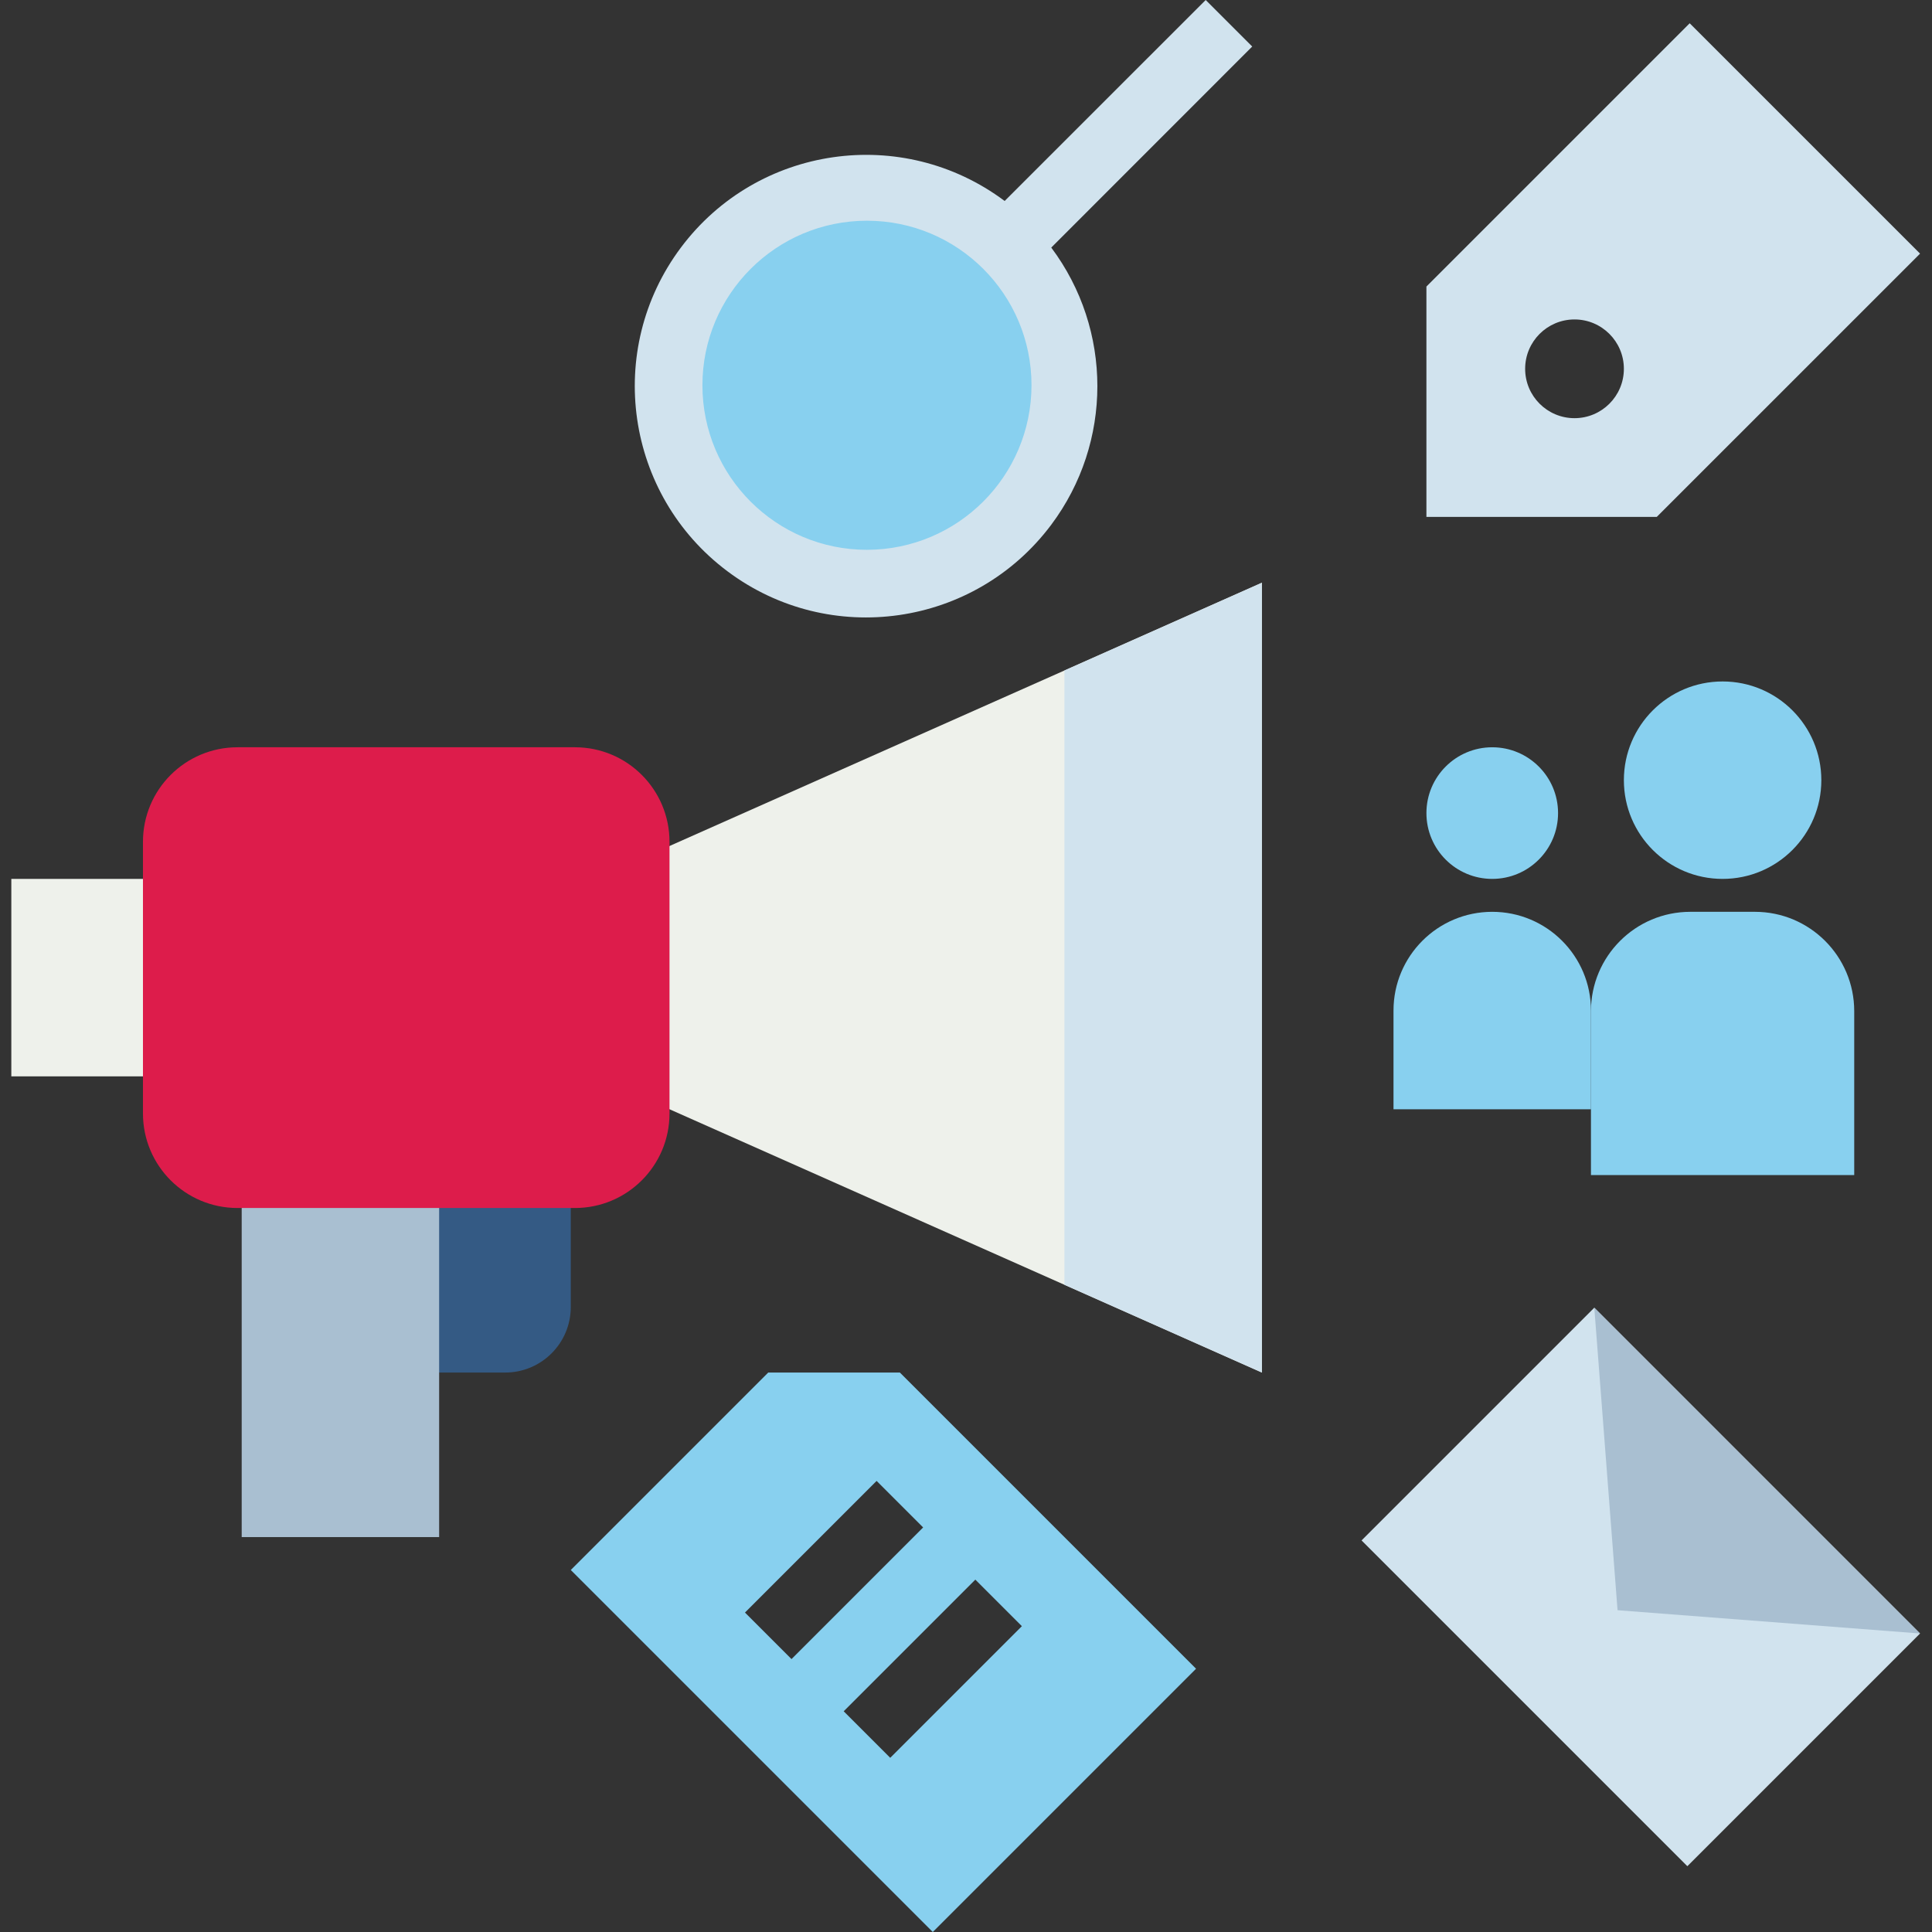 <svg height="512pt" viewBox="-3 0 512 512.001" width="512pt" xmlns="http://www.w3.org/2000/svg"><rect x="-3" y="0" width="512" height="512.001" fill="#333333" stroke="none"/><path d="m0 232.918h43.605v52.328h-43.605zm0 0" fill="#eef1eb"/><path d="m104.656 311.41h43.605v34.957c0 9.594-7.777 17.371-17.371 17.371h-26.234zm0 0" fill="#345a84"/><path d="m279.082 102.102c0 28.898-23.43 52.328-52.328 52.328-28.898 0-52.328-23.43-52.328-52.328 0-28.902 23.43-52.328 52.328-52.328 28.898 0 52.328 23.426 52.328 52.328zm0 0" fill="#88d0ef"/><path d="m169.16 226.543 162.25-72.113v209.309l-162.25-72.117zm0 0" fill="#eef1eb"/><path d="m61.051 311.41h52.324v95.934h-52.324zm0 0" fill="#a9bfd1"/><path d="m444.785 6.168-69.77 69.77v61.047h61.047l69.773-69.77zm-30.523 104.652c-7.227 0-13.082-5.855-13.082-13.082 0-7.223 5.855-13.082 13.082-13.082 7.223 0 13.082 5.859 13.082 13.082 0 7.227-5.859 13.082-13.082 13.082zm0 0" fill="#d1e3ee"/><path d="m59.934 198.035h89.445c13.832 0 25.047 11.215 25.047 25.047v72.004c0 13.832-11.215 25.047-25.047 25.047h-89.445c-13.836 0-25.047-11.215-25.047-25.047v-72.004c0-13.832 11.211-25.047 25.047-25.047zm0 0" fill="#dd1c4b"/><path d="m331.41 154.43-52.328 23.258v162.793l52.328 23.258zm0 0" fill="#d1e3ee"/><path d="m357.828 408.227 61.668-61.668 86.336 86.336-61.668 61.668zm0 0" fill="#d1e3ee"/><path d="m419.504 346.547 6.164 80.176 80.168 6.168zm0 0" fill="#a9bfd1"/><g fill="#88d0ef"><path d="m479.672 206.754c0 14.453-11.715 26.164-26.164 26.164-14.449 0-26.164-11.711-26.164-26.164 0-14.449 11.715-26.16 26.164-26.16 14.449 0 26.164 11.711 26.164 26.16zm0 0"/><path d="m444.953 241.641h17.117c14.539.004 26.32 11.793 26.32 26.328v43.441h-69.77v-43.441c0-14.539 11.789-26.328 26.332-26.328zm0 0"/><path d="m409.902 215.477c0 9.633-7.812 17.441-17.445 17.441-9.633 0-17.441-7.809-17.441-17.441 0-9.633 7.809-17.441 17.441-17.441 9.633 0 17.445 7.809 17.445 17.441zm0 0"/><path d="m392.457 241.641c14.449 0 26.164 11.715 26.164 26.164v26.164h-52.328v-26.164c0-14.449 11.715-26.164 26.164-26.164zm0 0"/></g><path d="m328.852 12.332-12.332-12.332-53.277 53.262c-27.102-20.281-65.516-14.754-85.797 12.348-20.281 27.105-14.754 65.516 12.352 85.797 27.102 20.285 65.512 14.754 85.797-12.348 16.293-21.773 16.293-51.676 0-73.449zm-102.098 133.375c-24.082 0-43.605-19.523-43.605-43.605 0-24.086 19.523-43.609 43.605-43.609 24.082 0 43.605 19.523 43.605 43.609-.027 24.07-19.535 43.574-43.605 43.605zm0 0" fill="#d1e3ee"/><path d="m235.477 363.738h-34.887l-52.328 52.328 95.934 95.934 69.773-69.77zm-41.051 63.605 34.883-34.887 12.332 12.332-34.883 34.887zm38.492 38.496-12.332-12.332 34.887-34.887 12.332 12.332zm0 0" fill="#88d0ef"/></svg>